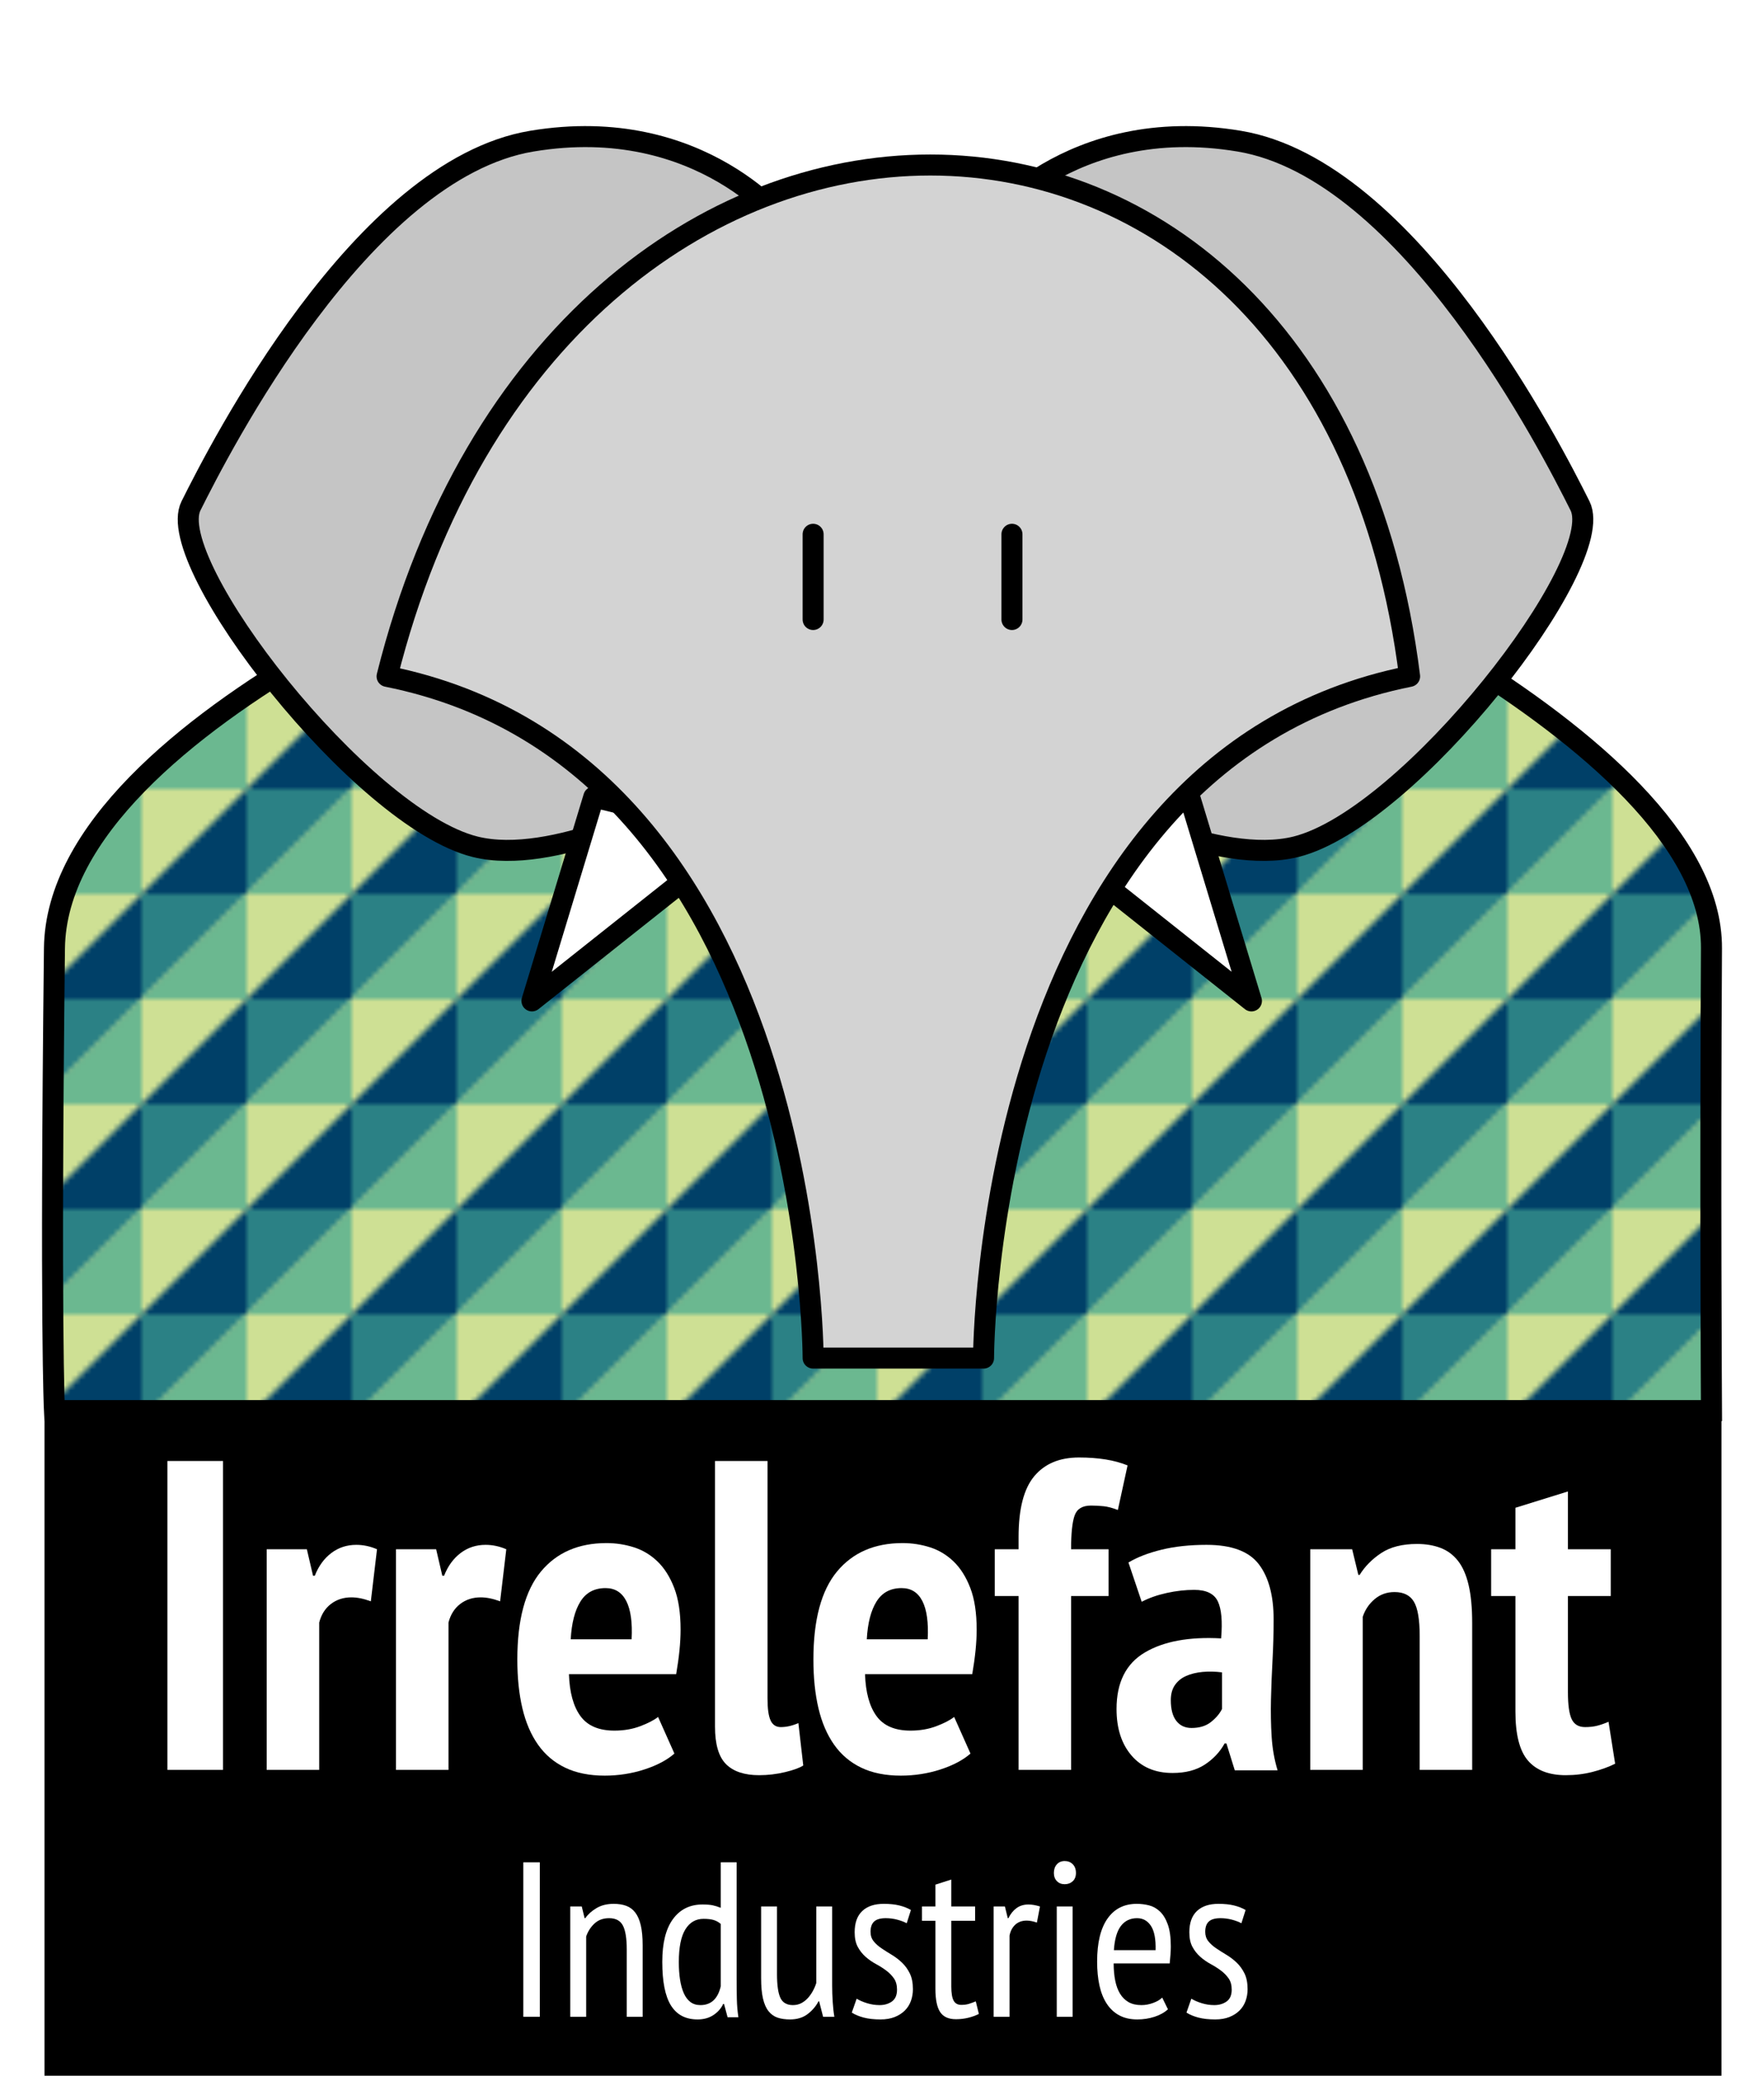 <?xml version="1.0" encoding="UTF-8"?>
<!DOCTYPE svg PUBLIC "-//W3C//DTD SVG 1.1//EN" "http://www.w3.org/Graphics/SVG/1.1/DTD/svg11.dtd">
<svg version="1.1" xmlns="http://www.w3.org/2000/svg" xmlns:xlink="http://www.w3.org/1999/xlink" x="0" y="0" width="167.907" height="197.565" viewBox="0, 0, 167.907, 197.565">
  <defs>
    <pattern id="Pattern_1" patternUnits="userSpaceOnUse" x="123.046" y="170.326" width="40" height="40" patternTransform="matrix(0.5, 0, 0, 0.5, 0, 0)">
      <g transform="translate(-0, -0)">
        <path d="M0,0 L40,0 L40,40 L0,40 L0,0 z" fill="#CEE094"/>
        <path d="M0,20 L20,20 L20,0 L0,20 z" fill="#004068"/>
        <path d="M40,0 L20,0 L20,20 L40,0 z" fill="#2B8185"/>
        <path d="M20,20 L40,20 L40,0 L20,20 z" fill="#6BB890"/>
        <path d="M20,20 L0,20 L0,40 L20,20 z" fill="#2B8185"/>
        <path d="M0,40 L20,40 L20,20 L0,40 z" fill="#6BB890"/>
        <path d="M20,40 L40,40 L40,20 L20,40 z" fill="#004068"/>
      </g>
    </pattern>
  </defs>
  <g id="Layer_1" transform="translate(-118.046, -120.066)">
    <path d="M122.283,254.326 L281.904,254.326 L281.904,317.631 L122.283,317.631 L122.283,254.326 z" fill="#000000"/>
    <path d="M122.187,120.066 L282,120.066 L282,254.326 L122.187,254.326 L122.187,120.066 z" fill="#FFFFFF" fill-opacity="0.604"/>
    <g>
      <path d="M232.953,170.326 C232.953,170.326 281.078,189.93 280.953,210.326 C280.819,232.32 280.953,254.326 280.953,254.326 L123.229,254.326 C123.229,254.326 122.819,246.32 123.229,210.326 C123.482,188.088 172.953,170.326 172.953,170.326 L232.953,170.326 z" fill="url(#Pattern_1)"/>
      <path d="M232.953,170.326 C232.953,170.326 281.078,189.93 280.953,210.326 C280.819,232.32 280.953,254.326 280.953,254.326 L123.229,254.326 C123.229,254.326 122.819,246.32 123.229,210.326 C123.482,188.088 172.953,170.326 172.953,170.326 L232.953,170.326 z" fill-opacity="0" stroke="#000000" stroke-width="2"/>
    </g>
    <g>
      <path d="M202.896,234.391 C199.582,234.391 196.896,231.821 196.896,228.649 C196.896,225.478 199.582,222.907 202.896,222.907 C206.209,222.907 208.896,225.478 208.896,228.649 C208.896,231.821 206.209,234.391 202.896,234.391 z" fill="#FFFFFF"/>
      <path d="M201.396,226.891 L205.396,231.28" fill-opacity="0" stroke="#000000" stroke-width="1"/>
      <path d="M205.396,226.891 L201.396,231.28" fill-opacity="0" stroke="#000000" stroke-width="1"/>
    </g>
    <g>
      <g>
        <path d="M193.001,141.612 C193.001,141.612 182.186,196.361 182.186,196.361 C182.186,196.361 170.68,202.513 163.261,200.659 C152.446,197.955 133.521,173.622 136.225,168.215 C138.928,162.808 152.446,136.205 168.668,133.501 C184.89,130.798 193.001,141.612 193.001,141.612 z" fill="#C5C5C5"/>
        <path d="M193.001,141.612 C193.001,141.612 182.186,196.361 182.186,196.361 C182.186,196.361 170.68,202.513 163.261,200.659 C152.446,197.955 133.521,173.622 136.225,168.215 C138.928,162.808 152.446,136.205 168.668,133.501 C184.89,130.798 193.001,141.612 193.001,141.612 z" fill-opacity="0" stroke="#000000" stroke-width="2"/>
      </g>
      <g>
        <path d="M211.665,141.612 C211.665,141.612 222.48,196.361 222.48,196.361 C222.48,196.361 233.987,202.513 241.406,200.659 C252.22,197.955 271.146,173.622 268.442,168.215 C265.739,162.808 252.22,136.205 235.998,133.501 C219.776,130.798 211.665,141.612 211.665,141.612 z" fill="#C5C5C5"/>
        <path d="M211.665,141.612 C211.665,141.612 222.48,196.361 222.48,196.361 C222.48,196.361 233.987,202.513 241.406,200.659 C252.22,197.955 271.146,173.622 268.442,168.215 C265.739,162.808 252.22,136.205 235.998,133.501 C219.776,130.798 211.665,141.612 211.665,141.612 z" fill-opacity="0" stroke="#000000" stroke-width="2"/>
      </g>
      <g>
        <path d="M217.073,199.388 C217.073,199.388 237.164,215.332 237.164,215.332 C237.164,215.332 231.28,195.927 231.28,195.927 C231.28,195.927 217.073,199.388 217.073,199.388 z" fill="#FFFFFF"/>
        <path d="M217.073,199.388 C217.073,199.388 237.164,215.332 237.164,215.332 C237.164,215.332 231.28,195.927 231.28,195.927 C231.28,195.927 217.073,199.388 217.073,199.388 z" fill-opacity="0" stroke="#000000" stroke-width="2" stroke-linecap="round" stroke-linejoin="round"/>
      </g>
      <g>
        <path d="M188.773,199.388 C188.773,199.388 168.681,215.332 168.681,215.332 C168.681,215.332 174.566,195.927 174.566,195.927 C174.566,195.927 188.773,199.388 188.773,199.388 z" fill="#FFFFFF"/>
        <path d="M188.773,199.388 C188.773,199.388 168.681,215.332 168.681,215.332 C168.681,215.332 174.566,195.927 174.566,195.927 C174.566,195.927 188.773,199.388 188.773,199.388 z" fill-opacity="0" stroke="#000000" stroke-width="2" stroke-linecap="round" stroke-linejoin="round"/>
      </g>
      <g>
        <path d="M154.889,184.441 C171.111,119.548 244.109,119.548 252.22,184.441 C211.665,192.552 211.665,249.328 211.665,249.328 C211.665,249.328 195.444,249.328 195.444,249.328 C195.444,249.328 195.444,192.552 154.889,184.441 z" fill="#D3D3D3"/>
        <path d="M154.889,184.441 C171.111,119.548 244.109,119.548 252.22,184.441 C211.665,192.552 211.665,249.328 211.665,249.328 C211.665,249.328 195.444,249.328 195.444,249.328 C195.444,249.328 195.444,192.552 154.889,184.441 z" fill-opacity="0" stroke="#000000" stroke-width="2" stroke-linecap="round" stroke-linejoin="round"/>
      </g>
      <g>
        <path d="M195.444,170.919 L195.444,170.919 L195.444,179.03 L195.444,179.03 L195.444,170.919 z" fill="#FFFFFF"/>
        <path d="M195.444,170.919 L195.444,170.919 L195.444,179.03 L195.444,179.03 L195.444,170.919 z" fill-opacity="0" stroke="#000000" stroke-width="2" stroke-linecap="round" stroke-linejoin="round"/>
      </g>
      <g>
        <path d="M214.369,170.919 L214.369,170.919 L214.369,179.03 L214.369,179.03 L214.369,170.919 z" fill="#FFFFFF"/>
        <path d="M214.369,170.919 L214.369,170.919 L214.369,179.03 L214.369,179.03 L214.369,170.919 z" fill-opacity="0" stroke="#000000" stroke-width="2" stroke-linecap="round" stroke-linejoin="round"/>
      </g>
    </g>
    <path d="M133.982,259.124 L139.274,259.124 L139.274,288.524 L133.982,288.524 z" fill="#FFFFFF"/>
    <path d="M153.344,272.48 Q152.336,272.102 151.496,272.102 Q150.362,272.102 149.543,272.732 Q148.724,273.362 148.43,274.496 L148.43,288.524 L143.432,288.524 L143.432,267.524 L147.254,267.524 L147.842,270.044 L148.01,270.044 Q148.556,268.658 149.585,267.881 Q150.614,267.104 151.958,267.104 Q152.966,267.104 153.932,267.524 z" fill="#FFFFFF"/>
    <path d="M165.65,272.48 Q164.642,272.102 163.802,272.102 Q162.668,272.102 161.849,272.732 Q161.03,273.362 160.736,274.496 L160.736,288.524 L155.738,288.524 L155.738,267.524 L159.56,267.524 L160.148,270.044 L160.316,270.044 Q160.862,268.658 161.891,267.881 Q162.92,267.104 164.264,267.104 Q165.272,267.104 166.238,267.524 z" fill="#FFFFFF"/>
    <path d="M182.24,286.97 Q181.19,287.894 179.384,288.482 Q177.578,289.07 175.604,289.07 Q173.42,289.07 171.845,288.314 Q170.27,287.558 169.262,286.13 Q168.254,284.702 167.771,282.665 Q167.288,280.628 167.288,278.024 Q167.288,272.354 169.535,269.645 Q171.782,266.936 175.772,266.936 Q177.116,266.936 178.376,267.335 Q179.636,267.734 180.623,268.679 Q181.61,269.624 182.219,271.199 Q182.828,272.774 182.828,275.168 Q182.828,276.092 182.723,277.142 Q182.618,278.192 182.408,279.41 L172.202,279.41 Q172.286,282.014 173.294,283.4 Q174.302,284.786 176.528,284.786 Q177.872,284.786 178.985,284.366 Q180.098,283.946 180.686,283.484 z M175.688,271.22 Q174.092,271.22 173.294,272.501 Q172.496,273.782 172.37,276.092 L178.166,276.092 Q178.292,273.698 177.662,272.459 Q177.032,271.22 175.688,271.22 z" fill="#FFFFFF"/>
    <path d="M191.102,281.72 Q191.102,283.19 191.396,283.82 Q191.69,284.45 192.362,284.45 Q192.74,284.45 193.139,284.366 Q193.538,284.282 194.042,284.072 L194.504,288.104 Q194,288.44 192.782,288.734 Q191.564,289.028 190.304,289.028 Q188.204,289.028 187.154,287.978 Q186.104,286.928 186.104,284.408 L186.104,259.124 L191.102,259.124 z" fill="#FFFFFF"/>
    <path d="M210.422,286.97 Q209.372,287.894 207.566,288.482 Q205.76,289.07 203.786,289.07 Q201.602,289.07 200.027,288.314 Q198.452,287.558 197.444,286.13 Q196.436,284.702 195.953,282.665 Q195.47,280.628 195.47,278.024 Q195.47,272.354 197.717,269.645 Q199.964,266.936 203.954,266.936 Q205.298,266.936 206.558,267.335 Q207.818,267.734 208.805,268.679 Q209.792,269.624 210.401,271.199 Q211.01,272.774 211.01,275.168 Q211.01,276.092 210.905,277.142 Q210.8,278.192 210.59,279.41 L200.384,279.41 Q200.468,282.014 201.476,283.4 Q202.484,284.786 204.71,284.786 Q206.054,284.786 207.167,284.366 Q208.28,283.946 208.868,283.484 z M203.87,271.22 Q202.274,271.22 201.476,272.501 Q200.678,273.782 200.552,276.092 L206.348,276.092 Q206.474,273.698 205.844,272.459 Q205.214,271.22 203.87,271.22 z" fill="#FFFFFF"/>
    <path d="M212.732,267.524 L215,267.524 L215,266.348 Q215,262.358 216.491,260.573 Q217.982,258.788 220.754,258.788 Q223.526,258.788 225.374,259.544 L224.45,263.786 Q223.694,263.492 223.106,263.429 Q222.518,263.366 221.888,263.366 Q220.67,263.366 220.334,264.311 Q219.998,265.256 219.998,267.524 L223.568,267.524 L223.568,271.976 L219.998,271.976 L219.998,288.524 L215,288.524 L215,271.976 L212.732,271.976 z" fill="#FFFFFF"/>
    <path d="M225.458,268.784 Q226.718,268.028 228.608,267.566 Q230.498,267.104 232.892,267.104 Q236.462,267.104 237.869,268.952 Q239.276,270.8 239.276,274.202 Q239.276,276.176 239.171,278.087 Q239.066,279.998 239.024,281.825 Q238.982,283.652 239.087,285.353 Q239.192,287.054 239.654,288.566 L235.58,288.566 L234.782,286.004 L234.614,286.004 Q233.942,287.222 232.724,288.02 Q231.506,288.818 229.658,288.818 Q227.18,288.818 225.752,287.159 Q224.324,285.5 224.324,282.728 Q224.324,278.948 227.012,277.352 Q229.7,275.756 234.278,276.008 Q234.488,273.572 233.963,272.48 Q233.438,271.388 231.716,271.388 Q230.456,271.388 229.112,271.682 Q227.768,271.976 226.718,272.522 z M231.464,284.534 Q232.598,284.534 233.312,283.967 Q234.026,283.4 234.362,282.728 L234.362,279.242 Q233.396,279.116 232.514,279.2 Q231.632,279.284 230.96,279.578 Q230.288,279.872 229.889,280.439 Q229.49,281.006 229.49,281.888 Q229.49,283.19 230.015,283.862 Q230.54,284.534 231.464,284.534 z" fill="#FFFFFF"/>
    <path d="M253.178,288.524 L253.178,275.756 Q253.178,273.446 252.632,272.522 Q252.086,271.598 250.784,271.598 Q249.692,271.598 248.894,272.27 Q248.096,272.942 247.76,273.95 L247.76,288.524 L242.762,288.524 L242.762,267.524 L246.752,267.524 L247.34,269.96 L247.466,269.96 Q248.222,268.742 249.524,267.881 Q250.826,267.02 252.926,267.02 Q254.186,267.02 255.173,267.398 Q256.16,267.776 256.832,268.637 Q257.504,269.498 257.84,270.947 Q258.176,272.396 258.176,274.538 L258.176,288.524 z" fill="#FFFFFF"/>
    <path d="M259.982,267.524 L262.292,267.524 L262.292,263.576 L267.29,262.022 L267.29,267.524 L271.364,267.524 L271.364,271.976 L267.29,271.976 L267.29,281.132 Q267.29,282.938 267.647,283.694 Q268.004,284.45 268.928,284.45 Q269.558,284.45 270.062,284.324 Q270.566,284.198 271.154,283.946 L271.784,287.936 Q270.86,288.398 269.642,288.713 Q268.424,289.028 267.08,289.028 Q264.686,289.028 263.489,287.642 Q262.292,286.256 262.292,282.98 L262.292,271.976 L259.982,271.976 z" fill="#FFFFFF"/>
    <path d="M167.855,297.324 L169.43,297.324 L169.43,312.024 L167.855,312.024 z" fill="#FFFFFF"/>
    <path d="M177.704,312.024 L177.704,305.619 Q177.704,304.044 177.337,303.341 Q176.969,302.637 176.024,302.637 Q175.184,302.637 174.638,303.141 Q174.092,303.645 173.84,304.38 L173.84,312.024 L172.328,312.024 L172.328,301.524 L173.42,301.524 L173.693,302.637 L173.756,302.637 Q174.155,302.07 174.838,301.671 Q175.52,301.272 176.465,301.272 Q177.137,301.272 177.652,301.461 Q178.166,301.65 178.513,302.102 Q178.859,302.553 179.038,303.309 Q179.216,304.065 179.216,305.22 L179.216,312.024 z" fill="#FFFFFF"/>
    <path d="M188.162,308.412 Q188.162,309.483 188.183,310.355 Q188.204,311.226 188.33,312.066 L187.301,312.066 L186.965,310.806 L186.881,310.806 Q186.587,311.436 185.957,311.856 Q185.327,312.276 184.445,312.276 Q182.744,312.276 181.915,310.953 Q181.085,309.63 181.085,306.795 Q181.085,304.107 182.104,302.721 Q183.122,301.335 184.907,301.335 Q185.516,301.335 185.873,301.409 Q186.23,301.482 186.65,301.65 L186.65,297.324 L188.162,297.324 z M186.65,303.183 Q186.356,302.931 185.989,302.816 Q185.621,302.7 185.012,302.7 Q183.899,302.7 183.28,303.708 Q182.66,304.716 182.66,306.816 Q182.66,307.74 182.776,308.486 Q182.891,309.231 183.133,309.777 Q183.374,310.323 183.763,310.617 Q184.151,310.911 184.718,310.911 Q186.23,310.911 186.65,309.126 z" fill="#FFFFFF"/>
    <path d="M192.005,301.524 L192.005,307.95 Q192.005,309.546 192.331,310.229 Q192.656,310.911 193.517,310.911 Q193.958,310.911 194.305,310.733 Q194.651,310.554 194.924,310.26 Q195.197,309.966 195.407,309.588 Q195.617,309.21 195.743,308.811 L195.743,301.524 L197.255,301.524 L197.255,309.042 Q197.255,309.798 197.308,310.607 Q197.36,311.415 197.465,312.024 L196.394,312.024 L196.016,310.554 L195.953,310.554 Q195.596,311.247 194.924,311.762 Q194.252,312.276 193.244,312.276 Q192.572,312.276 192.068,312.108 Q191.564,311.94 191.207,311.499 Q190.85,311.058 190.672,310.292 Q190.493,309.525 190.493,308.328 L190.493,301.524 z" fill="#FFFFFF"/>
    <path d="M199.586,310.302 Q200.006,310.554 200.584,310.733 Q201.161,310.911 201.77,310.911 Q202.463,310.911 202.946,310.565 Q203.429,310.218 203.429,309.441 Q203.429,308.79 203.135,308.37 Q202.841,307.95 202.39,307.614 Q201.938,307.278 201.413,306.995 Q200.888,306.711 200.437,306.312 Q199.985,305.913 199.691,305.367 Q199.397,304.821 199.397,303.981 Q199.397,302.637 200.122,301.955 Q200.846,301.272 202.169,301.272 Q203.03,301.272 203.66,301.43 Q204.29,301.587 204.752,301.86 L204.353,303.12 Q203.954,302.91 203.429,302.774 Q202.904,302.637 202.358,302.637 Q201.602,302.637 201.256,302.952 Q200.909,303.267 200.909,303.939 Q200.909,304.464 201.203,304.832 Q201.497,305.199 201.949,305.504 Q202.4,305.808 202.925,306.123 Q203.45,306.438 203.902,306.869 Q204.353,307.299 204.647,307.898 Q204.941,308.496 204.941,309.399 Q204.941,309.987 204.752,310.512 Q204.563,311.037 204.175,311.426 Q203.786,311.814 203.209,312.045 Q202.631,312.276 201.854,312.276 Q200.93,312.276 200.258,312.098 Q199.586,311.919 199.124,311.625 z" fill="#FFFFFF"/>
    <path d="M205.802,301.524 L207.083,301.524 L207.083,299.445 L208.595,298.962 L208.595,301.524 L210.863,301.524 L210.863,302.889 L208.595,302.889 L208.595,309.147 Q208.595,310.071 208.816,310.481 Q209.036,310.89 209.54,310.89 Q209.96,310.89 210.265,310.796 Q210.569,310.701 210.926,310.554 L211.22,311.751 Q210.758,311.982 210.202,312.119 Q209.645,312.255 209.036,312.255 Q207.986,312.255 207.535,311.573 Q207.083,310.89 207.083,309.357 L207.083,302.889 L205.802,302.889 z" fill="#FFFFFF"/>
    <path d="M212.627,301.524 L213.698,301.524 L213.971,302.637 L214.034,302.637 Q214.328,302.028 214.801,301.682 Q215.273,301.335 215.945,301.335 Q216.428,301.335 217.037,301.524 L216.743,303.057 Q216.197,302.868 215.777,302.868 Q215.105,302.868 214.685,303.257 Q214.265,303.645 214.139,304.296 L214.139,312.024 L212.627,312.024 z" fill="#FFFFFF"/>
    <path d="M218.633,301.524 L220.145,301.524 L220.145,312.024 L218.633,312.024 z M218.36,298.332 Q218.36,297.828 218.644,297.513 Q218.927,297.198 219.389,297.198 Q219.851,297.198 220.156,297.503 Q220.46,297.807 220.46,298.332 Q220.46,298.836 220.156,299.12 Q219.851,299.403 219.389,299.403 Q218.927,299.403 218.644,299.109 Q218.36,298.815 218.36,298.332 z" fill="#FFFFFF"/>
    <path d="M229.217,311.31 Q228.713,311.772 227.936,312.024 Q227.159,312.276 226.298,312.276 Q225.311,312.276 224.587,311.888 Q223.862,311.499 223.39,310.775 Q222.917,310.05 222.697,309.042 Q222.476,308.034 222.476,306.774 Q222.476,304.086 223.463,302.679 Q224.45,301.272 226.256,301.272 Q226.844,301.272 227.422,301.419 Q227.999,301.566 228.461,302.007 Q228.923,302.448 229.207,303.246 Q229.49,304.044 229.49,305.325 Q229.49,305.682 229.459,306.092 Q229.427,306.501 229.385,306.942 L224.051,306.942 Q224.051,307.845 224.198,308.58 Q224.345,309.315 224.66,309.83 Q224.975,310.344 225.469,310.628 Q225.962,310.911 226.697,310.911 Q227.264,310.911 227.821,310.701 Q228.377,310.491 228.671,310.197 z M228.041,305.682 Q228.083,304.107 227.6,303.372 Q227.117,302.637 226.277,302.637 Q225.311,302.637 224.744,303.372 Q224.177,304.107 224.072,305.682 z" fill="#FFFFFF"/>
    <path d="M231.443,310.302 Q231.863,310.554 232.441,310.733 Q233.018,310.911 233.627,310.911 Q234.32,310.911 234.803,310.565 Q235.286,310.218 235.286,309.441 Q235.286,308.79 234.992,308.37 Q234.698,307.95 234.247,307.614 Q233.795,307.278 233.27,306.995 Q232.745,306.711 232.294,306.312 Q231.842,305.913 231.548,305.367 Q231.254,304.821 231.254,303.981 Q231.254,302.637 231.979,301.955 Q232.703,301.272 234.026,301.272 Q234.887,301.272 235.517,301.43 Q236.147,301.587 236.609,301.86 L236.21,303.12 Q235.811,302.91 235.286,302.774 Q234.761,302.637 234.215,302.637 Q233.459,302.637 233.113,302.952 Q232.766,303.267 232.766,303.939 Q232.766,304.464 233.06,304.832 Q233.354,305.199 233.806,305.504 Q234.257,305.808 234.782,306.123 Q235.307,306.438 235.759,306.869 Q236.21,307.299 236.504,307.898 Q236.798,308.496 236.798,309.399 Q236.798,309.987 236.609,310.512 Q236.42,311.037 236.032,311.426 Q235.643,311.814 235.066,312.045 Q234.488,312.276 233.711,312.276 Q232.787,312.276 232.115,312.098 Q231.443,311.919 230.981,311.625 z" fill="#FFFFFF"/>
  </g>
</svg>
